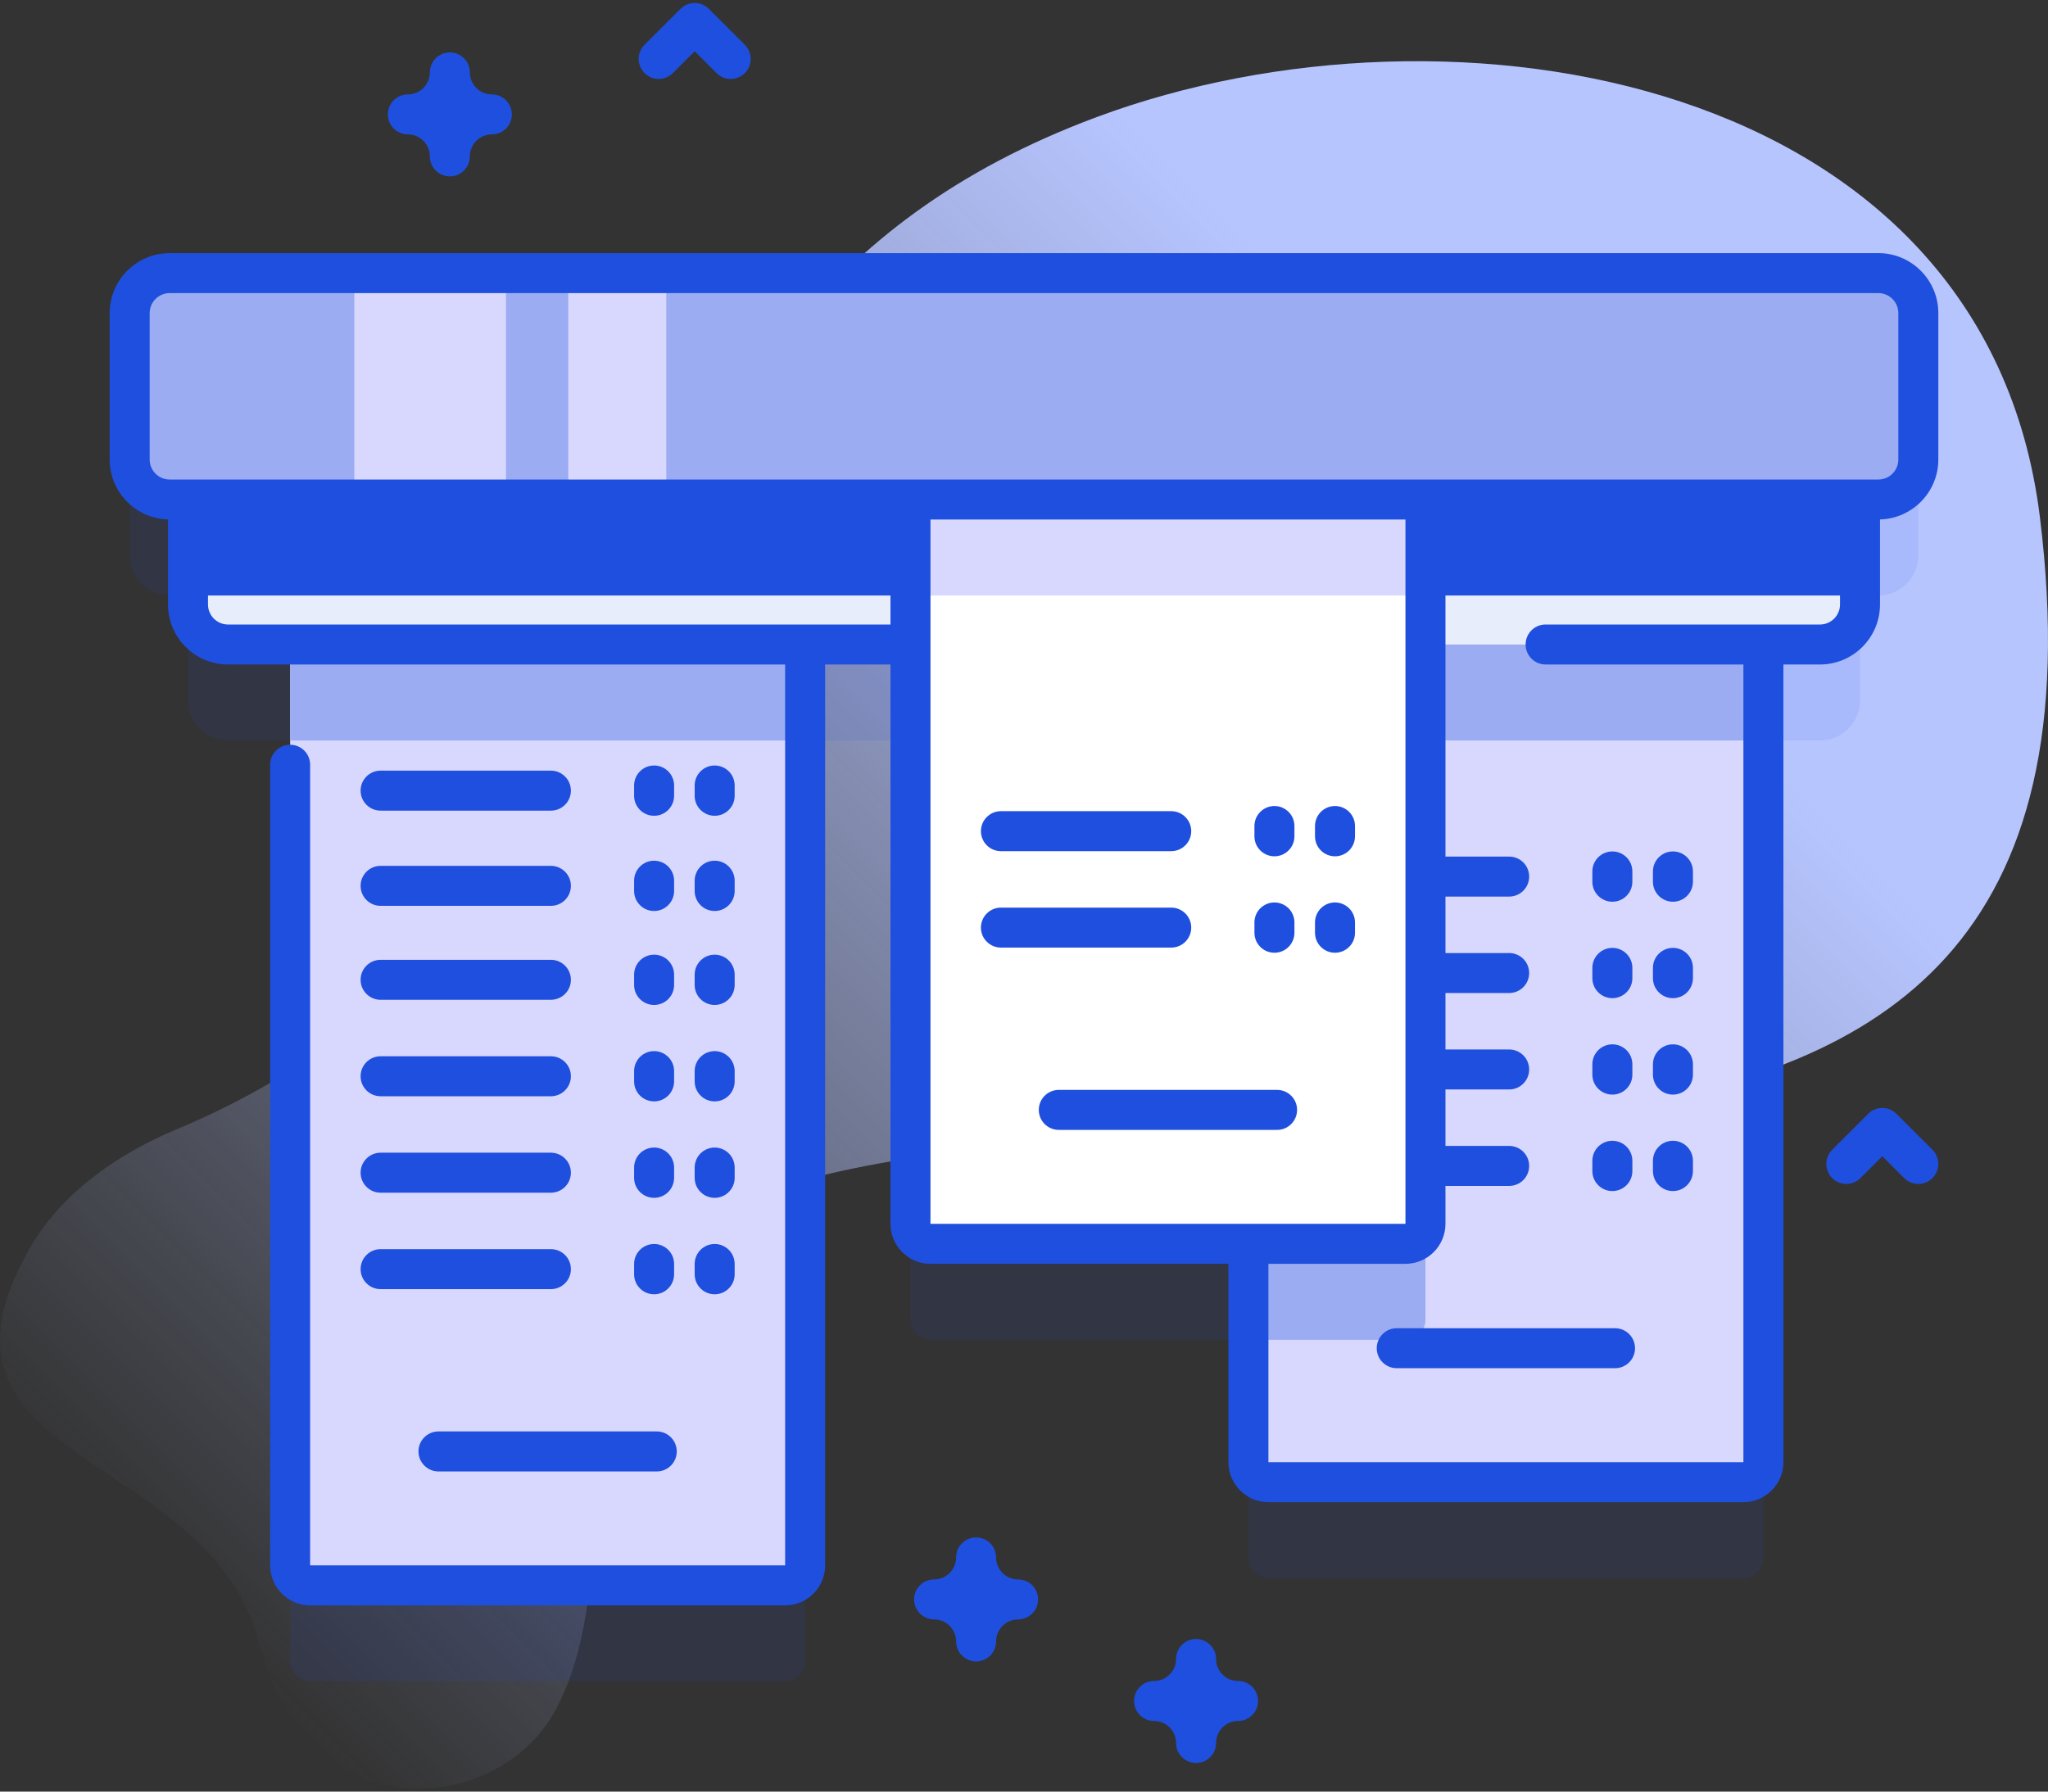 <svg width="240" height="210" viewBox="0 0 240 210" fill="none" xmlns="http://www.w3.org/2000/svg">
<rect x="0" y="0" width="240" height="210" fill="#333333" stroke="none"/>
<g clip-path="url(#clip0_405_10283)">
<path d="M239.049 60.6C232.649 8.746 170.076 -1.741 128.519 13.723C61.505 38.66 85.552 105.197 20.538 132.442C13.664 135.323 7.107 139.932 3.429 146.413C-11.025 171.88 24.527 169.841 30.337 192.521C36.105 215.04 58.114 212.642 64.848 200.875C75.215 182.762 62.3 150.254 86.093 140.968C141.197 119.46 251.346 160.229 239.049 60.6Z" fill="url(#paint0_linear_405_10283)"/>
<path opacity="0.1" d="M220.117 43.262H19.883C17.294 43.262 15.195 45.36 15.195 47.949V65.115C15.195 67.704 17.294 69.803 19.883 69.803H22.032V82.107C22.032 84.695 24.13 86.794 26.719 86.794H34.003V194.734C34.003 196.027 35.048 197.077 36.347 197.077H92.006C93.3 197.077 94.35 196.027 94.35 194.734V86.794H106.696V154.701C106.696 155.996 107.746 157.045 109.04 157.045H146.301V182.636C146.301 183.934 147.347 184.979 148.645 184.979H204.305C205.598 184.979 206.648 183.934 206.648 182.636V86.794H213.281C215.87 86.794 217.969 84.695 217.969 82.107V69.803H220.117C222.706 69.803 224.805 67.704 224.805 65.115V47.949C224.804 45.36 222.706 43.262 220.117 43.262Z" fill="#1F4FDE"/>
<path d="M206.648 58.594V171.384C206.648 172.683 205.598 173.728 204.304 173.728H148.645C147.346 173.728 146.301 172.683 146.301 171.384V58.594C146.301 57.3 147.346 56.25 148.645 56.25H204.304C205.598 56.25 206.648 57.3 206.648 58.594Z" fill="#D8D8FF"/>
<path d="M206.648 58.594V86.794H167.048V154.702C167.048 155.995 165.998 157.045 164.704 157.045H146.301V58.594C146.301 57.3 147.346 56.25 148.645 56.25H204.304C205.598 56.25 206.648 57.3 206.648 58.594Z" fill="#9BACF2"/>
<path d="M196.047 105.695C197.341 105.695 198.391 104.645 198.391 103.351V102.145C198.391 100.85 197.341 99.801 196.047 99.801C194.753 99.801 193.703 100.85 193.703 102.145V103.351C193.703 104.645 194.753 105.695 196.047 105.695Z" fill="#1F4FDE"/>
<path d="M188.949 105.695C190.243 105.695 191.293 104.645 191.293 103.351V102.145C191.293 100.85 190.243 99.801 188.949 99.801C187.655 99.801 186.605 100.85 186.605 102.145V103.351C186.605 104.645 187.655 105.695 188.949 105.695Z" fill="#1F4FDE"/>
<path d="M179.199 102.748C179.199 101.454 178.149 100.404 176.855 100.404H156.898C155.604 100.404 154.555 101.454 154.555 102.748C154.555 104.042 155.604 105.092 156.898 105.092H176.855C178.149 105.092 179.199 104.043 179.199 102.748Z" fill="#1F4FDE"/>
<path d="M196.047 117C197.341 117 198.391 115.95 198.391 114.656V113.449C198.391 112.155 197.341 111.105 196.047 111.105C194.753 111.105 193.703 112.155 193.703 113.449V114.656C193.703 115.95 194.753 117 196.047 117Z" fill="#1F4FDE"/>
<path d="M188.949 117C190.243 117 191.293 115.95 191.293 114.656V113.449C191.293 112.155 190.243 111.105 188.949 111.105C187.655 111.105 186.605 112.155 186.605 113.449V114.656C186.605 115.95 187.655 117 188.949 117Z" fill="#1F4FDE"/>
<path d="M179.199 114.053C179.199 112.759 178.149 111.709 176.855 111.709H156.898C155.604 111.709 154.555 112.759 154.555 114.053C154.555 115.347 155.604 116.396 156.898 116.396H176.855C178.149 116.396 179.199 115.347 179.199 114.053Z" fill="#1F4FDE"/>
<path d="M196.047 128.304C197.341 128.304 198.391 127.255 198.391 125.96V124.754C198.391 123.46 197.341 122.41 196.047 122.41C194.753 122.41 193.703 123.46 193.703 124.754V125.96C193.703 127.255 194.753 128.304 196.047 128.304Z" fill="#1F4FDE"/>
<path d="M188.949 128.304C190.243 128.304 191.293 127.255 191.293 125.96V124.754C191.293 123.46 190.243 122.41 188.949 122.41C187.655 122.41 186.605 123.46 186.605 124.754V125.96C186.605 127.255 187.655 128.304 188.949 128.304Z" fill="#1F4FDE"/>
<path d="M179.199 125.357C179.199 124.063 178.149 123.014 176.855 123.014H156.898C155.604 123.014 154.555 124.063 154.555 125.357C154.555 126.652 155.604 127.701 156.898 127.701H176.855C178.149 127.701 179.199 126.652 179.199 125.357Z" fill="#1F4FDE"/>
<path d="M196.047 139.609C197.341 139.609 198.391 138.559 198.391 137.265V136.059C198.391 134.764 197.341 133.715 196.047 133.715C194.753 133.715 193.703 134.764 193.703 136.059V137.265C193.703 138.559 194.753 139.609 196.047 139.609Z" fill="#1F4FDE"/>
<path d="M188.949 139.609C190.243 139.609 191.293 138.559 191.293 137.265V136.059C191.293 134.764 190.243 133.715 188.949 133.715C187.655 133.715 186.605 134.764 186.605 136.059V137.265C186.605 138.559 187.655 139.609 188.949 139.609Z" fill="#1F4FDE"/>
<path d="M179.199 136.662C179.199 135.368 178.149 134.318 176.855 134.318H156.898C155.604 134.318 154.555 135.368 154.555 136.662C154.555 137.956 155.604 139.006 156.898 139.006H176.855C178.149 139.006 179.199 137.956 179.199 136.662Z" fill="#1F4FDE"/>
<path d="M191.605 158.029C191.605 156.735 190.555 155.686 189.261 155.686H163.68C162.385 155.686 161.336 156.735 161.336 158.029C161.336 159.324 162.385 160.373 163.68 160.373H189.261C190.556 160.373 191.605 159.324 191.605 158.029Z" fill="#1F4FDE"/>
<path d="M94.351 70.693V183.484C94.351 184.778 93.301 185.828 92.007 185.828H36.348C35.049 185.828 34.004 184.778 34.004 183.484V70.693C34.004 69.4 35.049 68.35 36.348 68.35H92.007C93.301 68.35 94.351 69.4 94.351 70.693Z" fill="#D8D8FF"/>
<path d="M94.351 70.693V86.795H34.004V70.693C34.004 69.4 35.049 68.35 36.348 68.35H92.007C93.301 68.35 94.351 69.4 94.351 70.693Z" fill="#9BACF2"/>
<path d="M83.75 117.794C85.044 117.794 86.094 116.745 86.094 115.451V114.244C86.094 112.95 85.044 111.9 83.75 111.9C82.456 111.9 81.406 112.95 81.406 114.244V115.451C81.406 116.745 82.456 117.794 83.75 117.794Z" fill="#1F4FDE"/>
<path d="M76.652 117.794C77.947 117.794 78.996 116.745 78.996 115.451V114.244C78.996 112.95 77.947 111.9 76.652 111.9C75.358 111.9 74.309 112.95 74.309 114.244V115.451C74.309 116.745 75.358 117.794 76.652 117.794Z" fill="#1F4FDE"/>
<path d="M66.902 114.848C66.902 113.553 65.852 112.504 64.558 112.504H44.602C43.307 112.504 42.258 113.553 42.258 114.848C42.258 116.142 43.307 117.191 44.602 117.191H64.558C65.852 117.191 66.902 116.142 66.902 114.848Z" fill="#1F4FDE"/>
<path d="M83.75 129.099C85.044 129.099 86.094 128.05 86.094 126.755V125.549C86.094 124.255 85.044 123.205 83.75 123.205C82.456 123.205 81.406 124.255 81.406 125.549V126.755C81.406 128.05 82.456 129.099 83.75 129.099Z" fill="#1F4FDE"/>
<path d="M76.652 129.099C77.947 129.099 78.996 128.05 78.996 126.755V125.549C78.996 124.255 77.947 123.205 76.652 123.205C75.358 123.205 74.309 124.255 74.309 125.549V126.755C74.309 128.05 75.358 129.099 76.652 129.099Z" fill="#1F4FDE"/>
<path d="M66.902 126.152C66.902 124.858 65.852 123.809 64.558 123.809H44.602C43.307 123.809 42.258 124.858 42.258 126.152C42.258 127.447 43.307 128.496 44.602 128.496H64.558C65.852 128.496 66.902 127.447 66.902 126.152Z" fill="#1F4FDE"/>
<path d="M83.75 106.781C85.044 106.781 86.094 105.731 86.094 104.437V103.23C86.094 101.936 85.044 100.887 83.75 100.887C82.456 100.887 81.406 101.936 81.406 103.23V104.437C81.406 105.731 82.456 106.781 83.75 106.781Z" fill="#1F4FDE"/>
<path d="M76.652 106.781C77.947 106.781 78.996 105.731 78.996 104.437V103.23C78.996 101.936 77.947 100.887 76.652 100.887C75.358 100.887 74.309 101.936 74.309 103.23V104.437C74.309 105.731 75.358 106.781 76.652 106.781Z" fill="#1F4FDE"/>
<path d="M66.902 103.834C66.902 102.54 65.852 101.49 64.558 101.49H44.602C43.307 101.49 42.258 102.54 42.258 103.834C42.258 105.128 43.307 106.178 44.602 106.178H64.558C65.852 106.178 66.902 105.128 66.902 103.834Z" fill="#1F4FDE"/>
<path d="M83.75 95.621C85.044 95.621 86.094 94.571 86.094 93.277V92.07C86.094 90.776 85.044 89.727 83.75 89.727C82.456 89.727 81.406 90.776 81.406 92.07V93.277C81.406 94.571 82.456 95.621 83.75 95.621Z" fill="#1F4FDE"/>
<path d="M76.652 95.621C77.947 95.621 78.996 94.571 78.996 93.277V92.07C78.996 90.776 77.947 89.727 76.652 89.727C75.358 89.727 74.309 90.776 74.309 92.07V93.277C74.309 94.571 75.358 95.621 76.652 95.621Z" fill="#1F4FDE"/>
<path d="M66.902 92.674C66.902 91.38 65.852 90.33 64.558 90.33H44.602C43.307 90.33 42.258 91.38 42.258 92.674C42.258 93.968 43.307 95.018 44.602 95.018H64.558C65.852 95.018 66.902 93.968 66.902 92.674Z" fill="#1F4FDE"/>
<path d="M83.75 140.404C85.044 140.404 86.094 139.354 86.094 138.06V136.854C86.094 135.559 85.044 134.51 83.75 134.51C82.456 134.51 81.406 135.559 81.406 136.854V138.06C81.406 139.354 82.456 140.404 83.75 140.404Z" fill="#1F4FDE"/>
<path d="M76.652 140.404C77.947 140.404 78.996 139.354 78.996 138.06V136.854C78.996 135.559 77.947 134.51 76.652 134.51C75.358 134.51 74.309 135.559 74.309 136.854V138.06C74.309 139.354 75.358 140.404 76.652 140.404Z" fill="#1F4FDE"/>
<path d="M66.902 137.457C66.902 136.163 65.852 135.113 64.558 135.113H44.602C43.307 135.113 42.258 136.163 42.258 137.457C42.258 138.751 43.307 139.801 44.602 139.801H64.558C65.852 139.801 66.902 138.751 66.902 137.457Z" fill="#1F4FDE"/>
<path d="M83.75 151.709C85.044 151.709 86.094 150.659 86.094 149.365V148.158C86.094 146.864 85.044 145.814 83.75 145.814C82.456 145.814 81.406 146.864 81.406 148.158V149.365C81.406 150.659 82.456 151.709 83.75 151.709Z" fill="#1F4FDE"/>
<path d="M76.652 151.709C77.947 151.709 78.996 150.659 78.996 149.365V148.158C78.996 146.864 77.947 145.814 76.652 145.814C75.358 145.814 74.309 146.864 74.309 148.158V149.365C74.309 150.659 75.358 151.709 76.652 151.709Z" fill="#1F4FDE"/>
<path d="M66.902 148.762C66.902 147.468 65.852 146.418 64.558 146.418H44.602C43.307 146.418 42.258 147.468 42.258 148.762C42.258 150.056 43.307 151.105 44.602 151.105H64.558C65.852 151.105 66.902 150.056 66.902 148.762Z" fill="#1F4FDE"/>
<path d="M79.308 170.129C79.308 168.835 78.259 167.785 76.964 167.785H51.383C50.089 167.785 49.039 168.835 49.039 170.129C49.039 171.423 50.089 172.473 51.383 172.473H76.964C78.259 172.473 79.308 171.423 79.308 170.129Z" fill="#1F4FDE"/>
<path d="M213.28 75.543H26.719C24.13 75.543 22.031 73.445 22.031 70.856V53.217H217.968V70.856C217.968 73.445 215.869 75.543 213.28 75.543Z" fill="#E8EDFC"/>
<path d="M22.031 53.217H217.969V69.801H22.031V53.217Z" fill="#1F4FDE"/>
<path d="M167.047 53.162V143.453C167.047 144.746 165.997 145.796 164.703 145.796H109.039C107.745 145.796 106.695 144.746 106.695 143.453V53.162C106.695 51.868 107.745 50.818 109.039 50.818H164.703C165.997 50.818 167.047 51.868 167.047 53.162Z" fill="white"/>
<path d="M167.047 53.162V69.803H106.695V53.162C106.695 51.868 107.745 50.818 109.039 50.818H164.703C165.997 50.818 167.047 51.868 167.047 53.162Z" fill="#D8D8FF"/>
<path d="M156.445 100.371C157.74 100.371 158.789 99.321 158.789 98.027V96.82C158.789 95.526 157.74 94.477 156.445 94.477C155.151 94.477 154.102 95.526 154.102 96.82V98.027C154.102 99.321 155.151 100.371 156.445 100.371Z" fill="#1F4FDE"/>
<path d="M149.348 100.371C150.642 100.371 151.691 99.321 151.691 98.027V96.82C151.691 95.526 150.642 94.477 149.348 94.477C148.053 94.477 147.004 95.526 147.004 96.82V98.027C147.004 99.321 148.053 100.371 149.348 100.371Z" fill="#1F4FDE"/>
<path d="M139.597 97.424C139.597 96.13 138.548 95.08 137.253 95.08H117.297C116.003 95.08 114.953 96.13 114.953 97.424C114.953 98.718 116.003 99.768 117.297 99.768H137.253C138.548 99.768 139.597 98.718 139.597 97.424Z" fill="#1F4FDE"/>
<path d="M156.445 111.675C157.74 111.675 158.789 110.626 158.789 109.332V108.125C158.789 106.831 157.74 105.781 156.445 105.781C155.151 105.781 154.102 106.831 154.102 108.125V109.332C154.102 110.626 155.151 111.675 156.445 111.675Z" fill="#1F4FDE"/>
<path d="M149.348 111.675C150.642 111.675 151.691 110.626 151.691 109.332V108.125C151.691 106.831 150.642 105.781 149.348 105.781C148.053 105.781 147.004 106.831 147.004 108.125V109.332C147.004 110.626 148.053 111.675 149.348 111.675Z" fill="#1F4FDE"/>
<path d="M139.597 108.729C139.597 107.434 138.548 106.385 137.253 106.385H117.297C116.003 106.385 114.953 107.434 114.953 108.729C114.953 110.023 116.003 111.072 117.297 111.072H137.253C138.548 111.072 139.597 110.023 139.597 108.729Z" fill="#1F4FDE"/>
<path d="M152.003 130.096C152.003 128.801 150.954 127.752 149.66 127.752H124.078C122.784 127.752 121.734 128.801 121.734 130.096C121.734 131.39 122.784 132.439 124.078 132.439H149.66C150.954 132.439 152.003 131.39 152.003 130.096Z" fill="#1F4FDE"/>
<path d="M220.117 58.553H19.883C17.294 58.553 15.195 56.454 15.195 53.865V36.699C15.195 34.11 17.294 32.012 19.883 32.012H220.117C222.706 32.012 224.805 34.11 224.805 36.699V53.865C224.804 56.454 222.706 58.553 220.117 58.553Z" fill="#9BACF2"/>
<path d="M41.523 32.012H59.296V58.553H41.523V32.012Z" fill="#D8D8FF"/>
<path d="M66.594 32.012H78.079V58.553H66.594V32.012Z" fill="#D8D8FF"/>
<path d="M220.117 29.668H19.883C16.006 29.668 12.852 32.822 12.852 36.699V53.865C12.852 57.677 15.901 60.782 19.688 60.887V70.857C19.688 74.734 22.842 77.888 26.719 77.888H92.007V183.484H36.344V89.639C36.344 88.345 35.295 87.295 34.001 87.295C32.706 87.295 31.657 88.345 31.657 89.639V183.484C31.657 186.069 33.76 188.172 36.344 188.172H92.007C94.592 188.172 96.695 186.069 96.695 183.484V77.888H104.352V143.451C104.352 146.036 106.455 148.139 109.04 148.139H143.955V171.388C143.955 173.972 146.058 176.075 148.643 176.075H204.305C206.89 176.075 208.993 173.972 208.993 171.388V77.888H213.281C217.158 77.888 220.312 74.734 220.312 70.857V60.887C224.099 60.782 227.148 57.676 227.148 53.865V36.699C227.148 32.822 223.994 29.668 220.117 29.668ZM26.719 73.2C25.426 73.2 24.375 72.149 24.375 70.857V60.897H104.352V73.2H26.719ZM109.04 60.897H164.702V143.451H109.04V60.897ZM213.281 73.2H181.125C179.831 73.2 178.782 74.25 178.782 75.544C178.782 76.838 179.831 77.888 181.125 77.888H204.305V171.388H148.643V148.139H164.702C167.287 148.139 169.39 146.036 169.39 143.451V60.897H215.625V70.857C215.625 72.149 214.573 73.2 213.281 73.2ZM222.461 53.865C222.461 55.158 221.409 56.209 220.117 56.209H19.883C18.59 56.209 17.539 55.158 17.539 53.865V36.699C17.539 35.407 18.59 34.355 19.883 34.355H220.117C221.41 34.355 222.461 35.407 222.461 36.699V53.865H222.461Z" fill="#1F4FDE"/>
<path d="M114.387 194.74C113.093 194.74 112.043 193.691 112.043 192.396C112.043 190.975 110.887 189.818 109.465 189.818C108.171 189.818 107.121 188.769 107.121 187.475C107.121 186.18 108.171 185.131 109.465 185.131C110.887 185.131 112.043 183.974 112.043 182.553C112.043 181.259 113.093 180.209 114.387 180.209C115.681 180.209 116.73 181.259 116.73 182.553C116.73 183.974 117.887 185.131 119.309 185.131C120.603 185.131 121.652 186.18 121.652 187.475C121.652 188.769 120.603 189.818 119.309 189.818C117.887 189.818 116.73 190.975 116.73 192.396C116.73 193.691 115.681 194.74 114.387 194.74Z" fill="#1F4FDE"/>
<path d="M52.719 20.674C51.425 20.674 50.375 19.624 50.375 18.33C50.375 16.908 49.219 15.752 47.797 15.752C46.503 15.752 45.453 14.702 45.453 13.408C45.453 12.114 46.503 11.065 47.797 11.065C49.219 11.065 50.375 9.908 50.375 8.486C50.375 7.192 51.425 6.143 52.719 6.143C54.013 6.143 55.062 7.192 55.062 8.486C55.062 9.908 56.219 11.065 57.641 11.065C58.935 11.065 59.984 12.114 59.984 13.408C59.984 14.702 58.935 15.752 57.641 15.752C56.219 15.752 55.062 16.908 55.062 18.33C55.062 19.624 54.013 20.674 52.719 20.674Z" fill="#1F4FDE"/>
<path d="M140.164 206.645C138.869 206.645 137.82 205.595 137.82 204.301C137.82 202.879 136.663 201.723 135.242 201.723C133.947 201.723 132.898 200.673 132.898 199.379C132.898 198.085 133.947 197.035 135.242 197.035C136.663 197.035 137.82 195.879 137.82 194.457C137.82 193.163 138.869 192.113 140.164 192.113C141.459 192.113 142.508 193.163 142.508 194.457C142.508 195.879 143.665 197.035 145.086 197.035C146.381 197.035 147.43 198.085 147.43 199.379C147.43 200.673 146.381 201.723 145.086 201.723C143.665 201.723 142.508 202.879 142.508 204.301C142.508 205.595 141.458 206.645 140.164 206.645Z" fill="#1F4FDE"/>
<path d="M85.625 9.253C85.025 9.253 84.425 9.025 83.967 8.567L81.406 6.006L78.845 8.567C77.929 9.482 76.446 9.482 75.53 8.567C74.615 7.652 74.615 6.168 75.53 5.253L79.749 1.034C80.665 0.119 82.148 0.119 83.064 1.034L87.282 5.253C88.198 6.168 88.198 7.652 87.282 8.567C86.824 9.025 86.225 9.253 85.625 9.253Z" fill="#1F4FDE"/>
<path d="M224.805 138.775C224.205 138.775 223.605 138.546 223.148 138.089L220.586 135.527L218.024 138.089C217.11 139.004 215.625 139.004 214.71 138.089C213.795 137.173 213.795 135.689 214.71 134.774L218.929 130.555C219.843 129.64 221.328 129.64 222.243 130.555L226.462 134.774C227.377 135.69 227.377 137.174 226.462 138.089C226.005 138.546 225.404 138.775 224.805 138.775Z" fill="#1F4FDE"/>
</g>
<defs>
<linearGradient id="paint0_linear_405_10283" x1="33.897" y1="201.682" x2="215.669" y2="19.91" gradientUnits="userSpaceOnUse">
<stop stop-color="#B7C5FF" stop-opacity="0"/>
<stop offset="0.294" stop-color="#B7C5FF" stop-opacity="0.373"/>
<stop offset="0.787" stop-color="#B7C5FF"/>
</linearGradient>
<clipPath id="clip0_405_10283">
<rect width="240" height="210" fill="white"/>
</clipPath>
</defs>
</svg>
